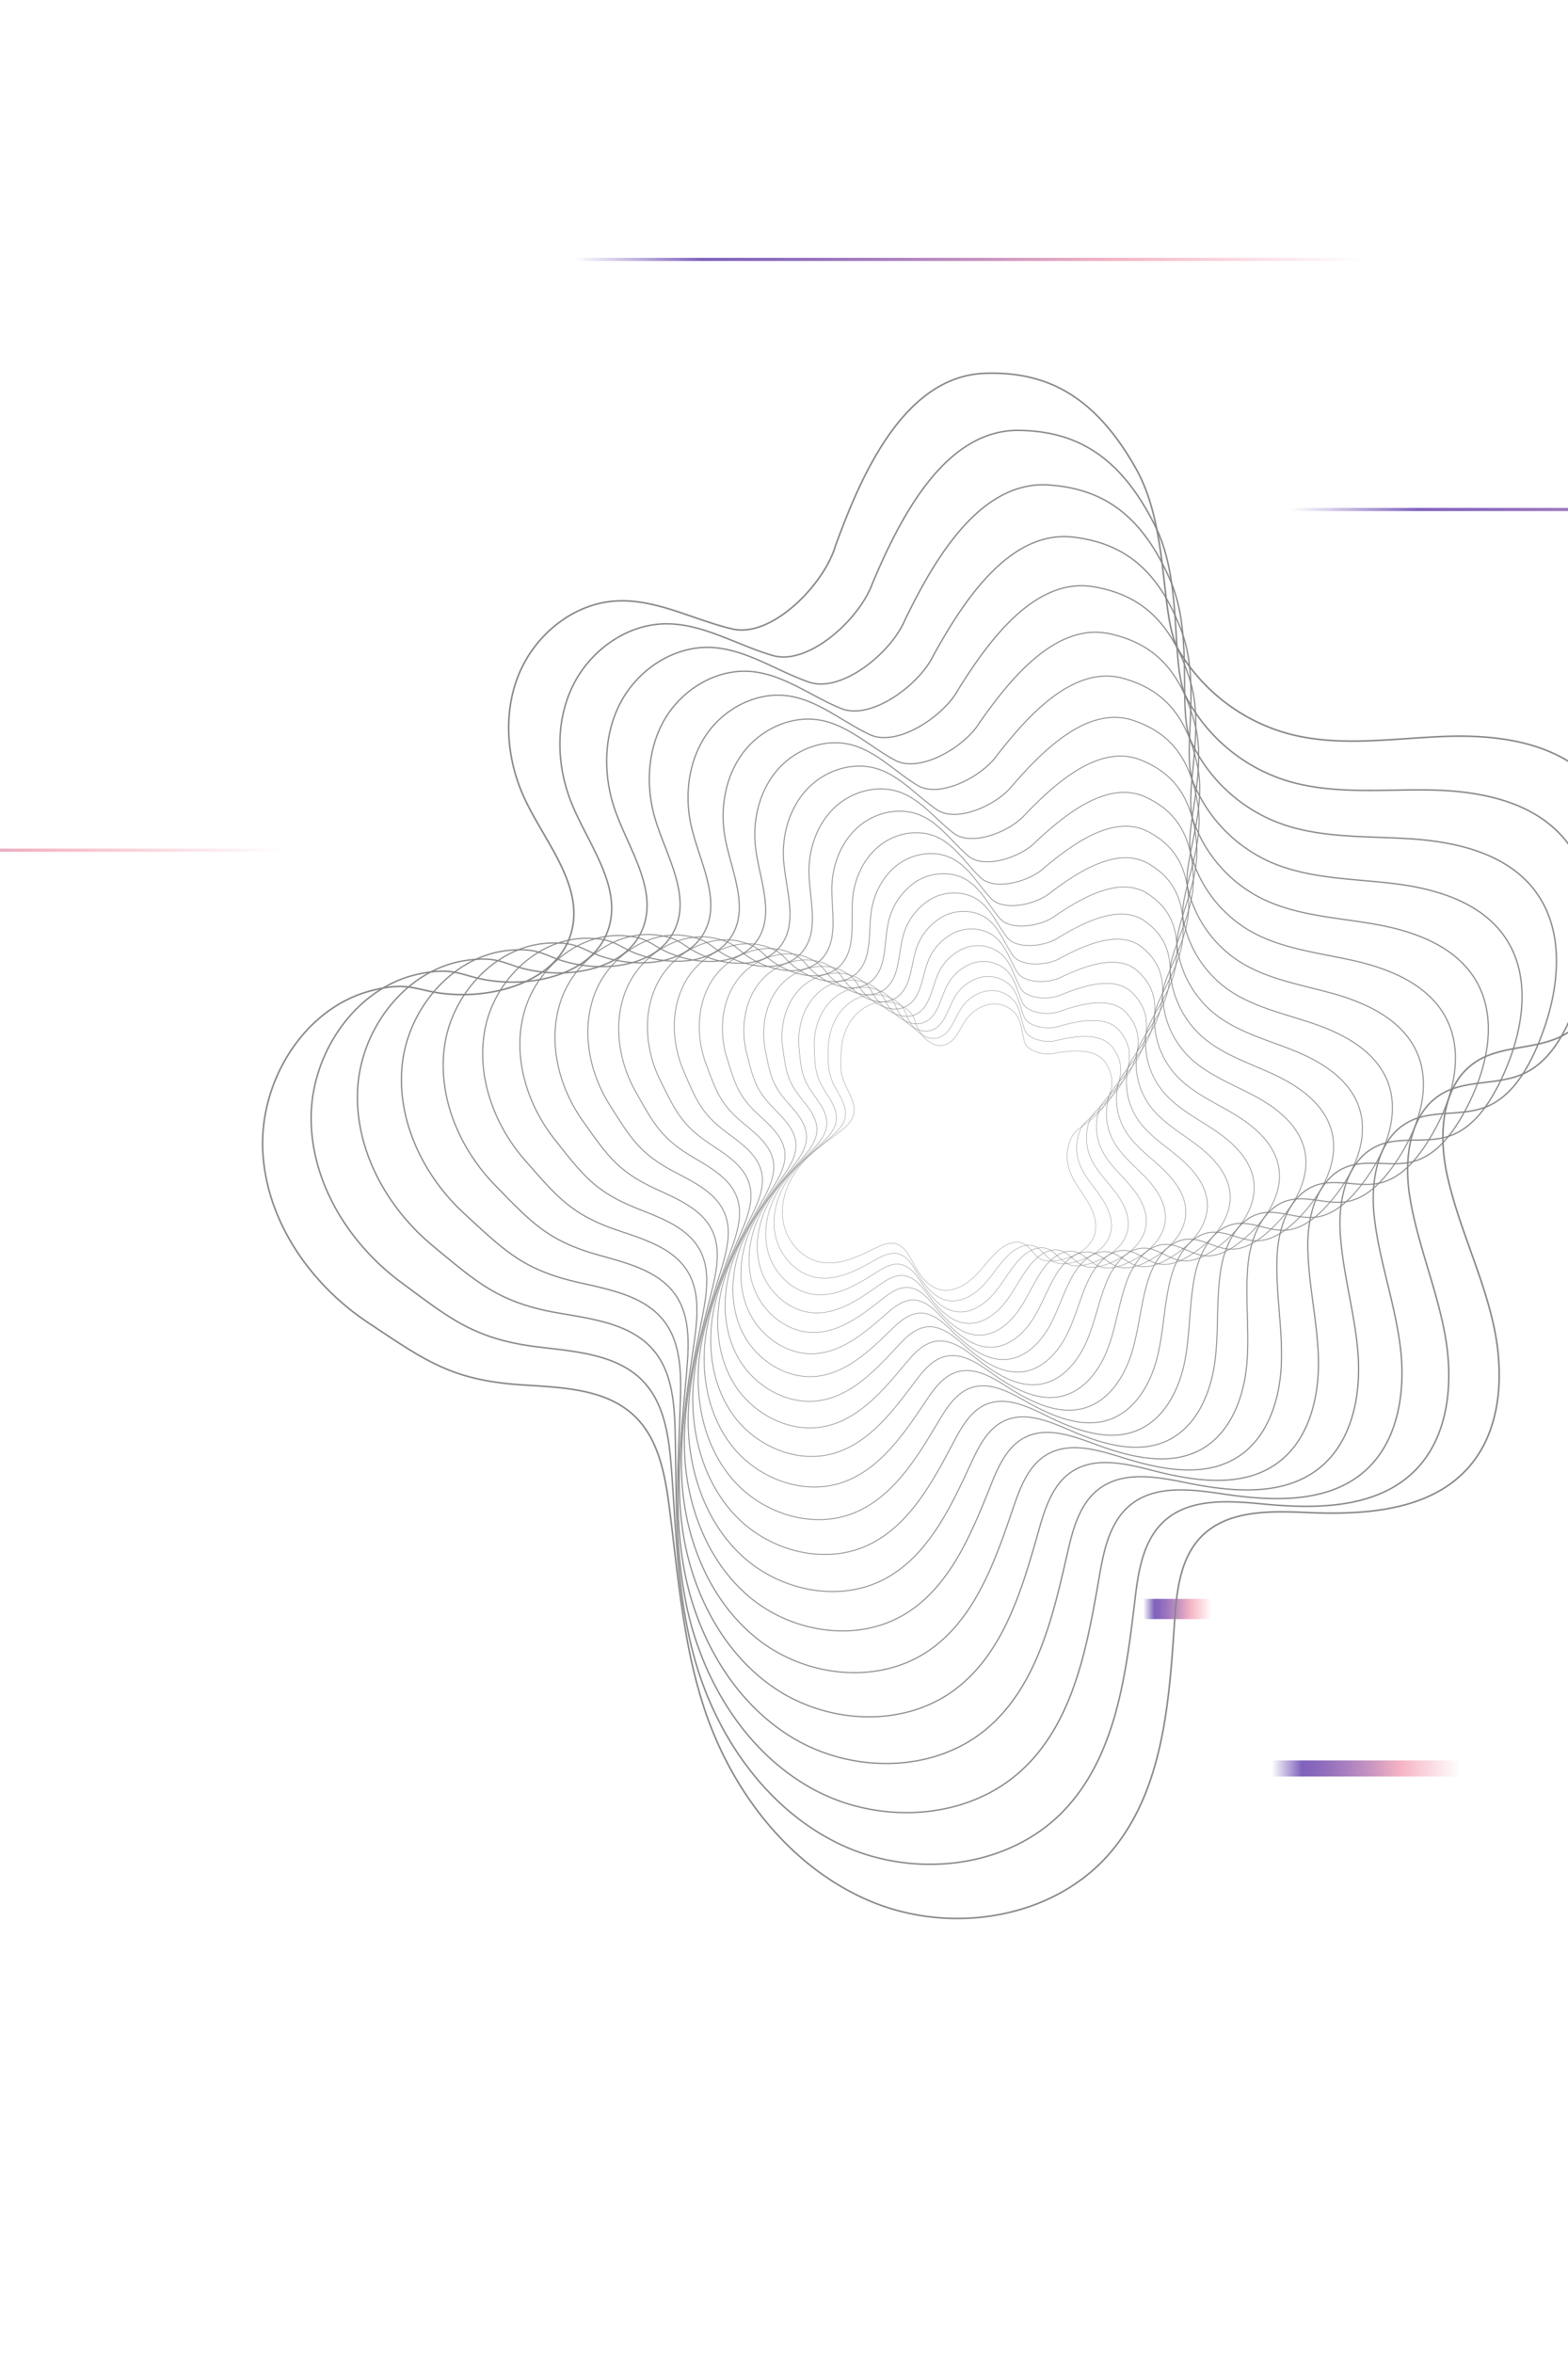 <svg xmlns="http://www.w3.org/2000/svg" xmlns:xlink="http://www.w3.org/1999/xlink" width="522.667" height="784" viewBox="0 0 522.667 784">
  <defs>
    <clipPath id="clip-path">
      <rect id="Rectangle_137" data-name="Rectangle 137" width="522.667" height="784" fill="none"/>
    </clipPath>
    <linearGradient id="linear-gradient" x1="1" y1="0.5" x2="0" y2="0.5" gradientUnits="objectBoundingBox">
      <stop offset="0" stop-color="#f3a6b8" stop-opacity="0"/>
      <stop offset="0.317" stop-color="#f3a6b8"/>
      <stop offset="0.476" stop-color="#be81b5"/>
      <stop offset="0.64" stop-color="#8f61b2"/>
      <stop offset="0.766" stop-color="#724cb0"/>
      <stop offset="0.838" stop-color="#6745b0"/>
      <stop offset="1" stop-color="#6745b0" stop-opacity="0"/>
    </linearGradient>
  </defs>
  <g id="Group_261" data-name="Group 261" transform="translate(-837.555 234.522)" opacity="0.841">
    <g id="Group_260" data-name="Group 260" transform="translate(837.555 -234.522)" clip-path="url(#clip-path)">
      <g id="Group_237" data-name="Group 237" transform="translate(-170.171 85.907)">
        <rect id="Rectangle_125" data-name="Rectangle 125" width="62.741" height="5.369" transform="translate(594.066 500.654)" fill="url(#linear-gradient)"/>
        <rect id="Rectangle_133" data-name="Rectangle 133" width="22.914" height="6.741" transform="translate(551.238 446.824)" fill="url(#linear-gradient)"/>
        <rect id="Rectangle_134" data-name="Rectangle 134" width="264.917" height="1.052" transform="translate(360.707)" fill="url(#linear-gradient)"/>
        <rect id="Rectangle_135" data-name="Rectangle 135" width="264.917" height="1.052" transform="translate(0 196.842)" fill="url(#linear-gradient)"/>
        <rect id="Rectangle_136" data-name="Rectangle 136" width="264.917" height="1.052" transform="translate(599.939 83.324)" fill="url(#linear-gradient)"/>
      </g>
      <g id="Group_259" data-name="Group 259" transform="translate(87.531 124.356)">
        <g id="Group_238" data-name="Group 238" transform="translate(173.273 209.478)">
          <path id="Path_601" data-name="Path 601" d="M1021.989-24.787c1.2-3.957-.525-8.179-2.707-11.668s-4.9-6.772-5.964-10.749a14.416,14.416,0,0,1,1.318-10.605c1.472-2.649,7.843-5.338,10.625-10.009,3.474-5.828,3.007-10.06.561-13.976-3.358-5.376-11.8-4.371-17.476-3.368-3.081.745-8.742-.707-9.653-3.719s-.932-6.383-2.677-9a9.137,9.137,0,0,0-8.752-3.669,12.308,12.308,0,0,0-8.2,5.308c-2.141,3.088-3.533,7.363-7.174,8.3-3.422.886-6.717-1.9-8.461-4.947s-.8-3.745-3.242-6.262c-3.78-3.889-10.449-4.093-15.06-1.156s-7.2,8.408-7.545,13.832-.614,7.936,1.775,12.8c1.386,2.826,3.078,5.883,2.3,8.946-.634,2.485-2.752,4.285-4.8,5.848-4.283,3.275-8.81,6.325-12.368,10.368-4.49,5.1-7.27,11.959-6.4,18.658s5.873,12.949,12.527,14.246c6.247,1.22,12.474-1.808,18.206-4.631,2.134-1.05,4.507-2.114,6.8-1.528,2.871.73,4.457,3.684,5.823,6.3,2.063,3.954,4.861,8.133,9.244,9.057,3.909.826,7.911-1.278,10.843-4.012s5.184-6.131,8.146-8.833c2.414-2.2,5.969-3.947,8.843-2.437,2.063,1.081,3.078,3.515,5.037,4.772,2.078,1.336,4.8,1.1,7.217.545C1015.56-17.462,1020.57-20.116,1021.989-24.787Z" transform="translate(-917.936 102.314)" fill="none" stroke="#707070" stroke-miterlimit="10" stroke-width="0.12"/>
        </g>
        <g id="Group_239" data-name="Group 239" transform="translate(170.491 205.717)">
          <path id="Path_602" data-name="Path 602" d="M1029.02-23.145c1.068-4.315-1.025-8.752-3.565-12.378s-5.641-6.994-7.009-11.206a15.5,15.5,0,0,1,.821-11.464c1.432-2.924,8.12-6.171,10.845-11.343,3.4-6.454,2.664-10.971-.182-15.039-3.911-5.583-12.916-4.033-18.958-2.634-3.267.972-9.426-.268-10.575-3.452s-1.359-6.8-3.379-9.514a9.828,9.828,0,0,0-9.605-3.449,13.245,13.245,0,0,0-8.5,6.161c-2.126,3.439-3.379,8.105-7.237,9.323-3.623,1.144-7.318-1.667-9.363-4.836s-1.068-3.977-3.836-6.542c-4.278-3.964-11.451-3.805-16.234-.394s-7.257,9.434-7.323,15.277-.215,8.557,2.626,13.648c1.646,2.957,3.634,6.146,2.969,9.477-.54,2.7-2.714,4.757-4.82,6.55-4.414,3.757-9.105,7.287-12.7,11.83-4.535,5.732-7.133,13.249-5.82,20.392S924.21-9.164,931.426-8.143c6.775.957,13.295-2.644,19.286-6,2.235-1.25,4.722-2.523,7.222-2.025,3.123.624,4.992,3.707,6.605,6.439,2.44,4.128,5.676,8.461,10.436,9.206,4.245.664,8.424-1.818,11.416-4.919s5.222-6.876,8.252-9.944c2.469-2.495,6.186-4.573,9.36-3.116,2.275,1.045,3.5,3.6,5.676,4.843,2.306,1.316,5.209.909,7.78.179C1022.528-14.918,1027.757-18.047,1029.02-23.145Z" transform="translate(-916.834 103.803)" fill="none" stroke="#707070" stroke-miterlimit="10" stroke-width="0.129"/>
        </g>
        <g id="Group_240" data-name="Group 240" transform="translate(167.698 201.009)">
          <path id="Path_603" data-name="Path 603" d="M1036.415-21.278c.9-4.692-1.593-9.338-4.525-13.087s-6.452-7.194-8.156-11.641a16.656,16.656,0,0,1,.235-12.355c1.371-3.222,8.373-7.085,11.007-12.789,3.29-7.123,2.245-11.933-1.043-16.14-4.512-5.775-14.1-3.6-20.5-1.763-3.452,1.23-10.136.245-11.55-3.111s-1.843-7.224-4.164-10.027a10.571,10.571,0,0,0-10.509-3.161,14.234,14.234,0,0,0-8.785,7.1c-2.088,3.81-3.172,8.893-7.245,10.416-3.828,1.434-7.954-1.376-10.327-4.666s-1.371-4.207-4.487-6.808c-4.815-4.015-12.509-3.444-17.453.49s-7.262,10.54-7,16.817.252,9.2,3.588,14.509c1.937,3.081,4.25,6.391,3.722,10.007-.429,2.932-2.646,5.26-4.808,7.305-4.527,4.283-9.365,8.335-12.966,13.416-4.545,6.411-6.914,14.63-5.1,22.228S924.656-.366,932.464.324c7.33.646,14.127-3.588,20.375-7.525,2.325-1.467,4.926-2.977,7.638-2.581,3.389.492,5.57,3.7,7.454,6.54,2.851,4.3,6.573,8.767,11.727,9.3,4.6.475,8.941-2.424,11.981-5.924s5.219-7.679,8.3-11.141c2.51-2.82,6.383-5.26,9.873-3.873,2.5.995,3.964,3.669,6.368,4.881,2.55,1.283,5.646.682,8.365-.247C1029.908-12.077,1035.348-15.733,1036.415-21.278Z" transform="translate(-915.728 105.668)" fill="none" stroke="#707070" stroke-miterlimit="10" stroke-width="0.139"/>
        </g>
        <g id="Group_241" data-name="Group 241" transform="translate(164.912 196.017)">
          <path id="Path_604" data-name="Path 604" d="M1044.174-19.632c.707-5.091-2.235-9.939-5.6-13.8s-7.33-7.363-9.413-12.04a17.926,17.926,0,0,1-.442-13.279c1.291-3.538,8.593-8.08,11.1-14.355,3.131-7.833,1.737-12.938-2.028-17.271-5.171-5.947-15.34-3.076-22.117-.737-3.639,1.513-10.87.831-12.577-2.692s-2.384-7.653-5.035-10.532a11.361,11.361,0,0,0-11.464-2.8,15.3,15.3,0,0,0-9.035,8.11c-2.027,4.212-2.9,9.729-7.191,11.6-4.03,1.752-8.618-1.03-11.353-4.429s-1.707-4.444-5.2-7.06c-5.4-4.04-13.628-2.992-18.716,1.507s-7.2,11.726-6.575,18.453.79,9.865,4.669,15.378c2.253,3.2,4.924,6.626,4.561,10.535-.293,3.174-2.543,5.8-4.75,8.116-4.621,4.853-9.588,9.479-13.171,15.138-4.52,7.138-6.6,16.1-4.227,24.152s9.729,14.759,18.15,15.059c7.908.283,14.969-4.649,21.456-9.229,2.417-1.7,5.123-3.469,8.057-3.2,3.666.338,6.189,3.659,8.373,6.606,3.3,4.452,7.55,9.042,13.113,9.325,4.964.25,9.467-3.108,12.535-7.037s5.171-8.537,8.287-12.428c2.535-3.169,6.56-6.007,10.383-4.714,2.745.927,4.462,3.717,7.113,4.881,2.813,1.235,6.1.414,8.969-.735C1037.7-9.385,1043.338-13.617,1044.174-19.632Z" transform="translate(-914.625 107.645)" fill="none" stroke="#707070" stroke-miterlimit="10" stroke-width="0.149"/>
        </g>
        <g id="Group_242" data-name="Group 242" transform="translate(162.15 190.738)">
          <path id="Path_605" data-name="Path 605" d="M1052.289-18.254c.475-5.507-2.959-10.547-6.782-14.5s-8.29-7.492-10.787-12.4a19.271,19.271,0,0,1-1.222-14.236c1.187-3.871,8.77-9.158,11.11-16.039,2.922-8.585,1.139-13.991-3.149-18.43-5.888-6.1-16.642-2.439-23.791.452-3.821,1.831-11.625,1.5-13.655-2.182s-2.992-8.085-6-11.027a12.212,12.212,0,0,0-12.464-2.363,16.455,16.455,0,0,0-9.247,9.219c-1.939,4.634-2.57,10.608-7.07,12.853-4.227,2.111-9.312-.621-12.439-4.116s-2.083-4.674-5.982-7.287c-6.022-4.035-14.8-2.447-20.011,2.672s-7.075,13-6.02,20.185,1.4,10.55,5.879,16.249c2.6,3.308,5.659,6.835,5.489,11.057-.139,3.424-2.406,6.368-4.646,8.979-4.689,5.472-9.759,10.719-13.289,17C913.759-14.257,912.029-4.518,915.031,4s11.277,15.3,20.337,15.148c8.507-.141,15.812-5.833,22.518-11.115,2.5-1.97,5.308-4.017,8.472-3.891,3.956.157,6.853,3.581,9.363,6.621,3.8,4.6,8.618,9.285,14.608,9.275,5.34-.008,9.989-3.868,13.062-8.259s5.073-9.459,8.2-13.815c2.545-3.545,6.7-6.818,10.886-5.646,3,.843,5,3.742,7.911,4.843,3.088,1.167,6.575.1,9.59-1.3C1045.918-6.889,1051.731-11.749,1052.289-18.254Z" transform="translate(-913.531 109.735)" fill="none" stroke="#707070" stroke-miterlimit="10" stroke-width="0.16"/>
        </g>
        <g id="Group_243" data-name="Group 243" transform="translate(159.428 185.171)">
          <path id="Path_606" data-name="Path 606" d="M1060.755-17.2c.2-5.939-3.773-11.158-8.1-15.191s-9.32-7.58-12.279-12.706a20.721,20.721,0,0,1-2.113-15.219c1.058-4.222,8.9-10.328,11.029-17.847,2.654-9.383.432-15.087-4.421-19.612-6.664-6.214-18.006-1.684-25.521,1.823-4,2.182-12.4,2.27-14.784-1.576s-3.669-8.512-7.065-11.5c-3.588-3.156-9.082-3.7-13.519-1.836a17.694,17.694,0,0,0-9.408,10.418c-1.821,5.085-2.164,11.537-6.868,14.2-4.422,2.5-10.035-.144-13.59-3.722s-2.5-4.9-6.833-7.487c-6.694-3.995-16.029-1.8-21.337,3.995s-6.866,14.352-5.33,22.014,2.1,11.247,7.229,17.115c2.974,3.409,6.459,7.025,6.515,11.565.045,3.687-2.225,6.974-4.482,9.906-4.727,6.138-9.878,12.057-13.312,19-4.336,8.754-5.646,19.309-1.944,28.286s12.971,15.792,22.693,15.12c9.126-.631,16.648-7.154,23.554-13.2,2.573-2.252,5.472-4.611,8.878-4.654,4.257-.053,7.56,3.459,10.426,6.583,4.338,4.722,9.777,9.487,16.206,9.138,5.737-.311,10.509-4.717,13.562-9.605s4.916-10.441,8.027-15.294c2.533-3.949,6.818-7.7,11.37-6.676,3.267.735,5.58,3.737,8.77,4.755,3.381,1.081,7.065-.26,10.224-1.929C1054.551-4.638,1060.52-10.185,1060.755-17.2Z" transform="translate(-912.453 111.94)" fill="none" stroke="#707070" stroke-miterlimit="10" stroke-width="0.173"/>
        </g>
        <g id="Group_244" data-name="Group 244" transform="translate(156.77 179.315)">
          <path id="Path_607" data-name="Path 607" d="M1069.554-16.526c-.121-6.388-4.679-11.772-9.555-15.857S1049.563-40,1046.1-45.337a22.267,22.267,0,0,1-3.126-16.221c.9-4.6,8.979-11.593,10.837-19.784,2.323-10.227-.384-16.226-5.85-20.814-7.5-6.3-19.431-.793-27.3,3.394-4.171,2.568-13.186,3.136-15.966-.859s-4.416-8.934-8.231-11.951c-4.03-3.189-9.964-3.469-14.62-1.215a19.04,19.04,0,0,0-9.517,11.719c-1.669,5.563-1.674,12.509-6.578,15.635-4.605,2.937-10.782.409-14.8-3.232s-2.959-5.121-7.76-7.653c-7.414-3.914-17.314-1.028-22.688,5.489s-6.563,15.8-4.482,23.938,2.886,11.961,8.724,17.973c3.389,3.49,7.333,7.176,7.648,12.05.255,3.954-2,7.613-4.257,10.888-4.729,6.858-9.928,13.5-13.226,21.15-4.161,9.643-4.974,21.049-.495,30.48s14.817,16.229,25.218,14.961c9.765-1.192,17.476-8.618,24.549-15.5,2.636-2.565,5.618-5.26,9.272-5.5,4.571-.3,8.313,3.288,11.567,6.482,4.922,4.825,11.03,9.636,17.916,8.9,6.143-.657,11.019-5.659,14.022-11.077s4.692-11.492,7.759-16.875c2.5-4.384,6.886-8.651,11.832-7.808,3.55.6,6.2,3.7,9.683,4.611,3.694.97,7.575-.677,10.87-2.646C1063.6-2.686,1069.7-8.981,1069.554-16.526Z" transform="translate(-911.4 114.259)" fill="none" stroke="#707070" stroke-miterlimit="10" stroke-width="0.186"/>
        </g>
        <g id="Group_245" data-name="Group 245" transform="translate(153.275 173.173)">
          <path id="Path_608" data-name="Path 608" d="M1079.228-16.3c-.49-6.853-5.687-12.375-11.151-16.491s-11.633-7.588-15.655-13.125a23.954,23.954,0,0,1-4.27-17.241c.7-4.984,8.989-12.954,10.525-21.857,1.917-11.11-1.326-17.4-7.451-22.019-8.416-6.34-20.913.242-29.127,5.181-4.336,2.992-13.984,4.108-17.193-.023s-5.244-9.345-9.512-12.373c-4.507-3.2-10.893-3.164-15.767-.48a20.473,20.473,0,0,0-9.56,13.118c-1.48,6.07-1.093,13.529-6.184,17.16-4.78,3.414-11.552,1.048-16.072-2.636s-3.469-5.335-8.762-7.785c-8.181-3.783-18.65-.126-24.054,7.174s-6.159,17.335-3.467,25.955,3.772,12.681,10.378,18.809c3.836,3.558,8.28,7.295,8.891,12.509.5,4.232-1.714,8.287-3.957,11.931-4.694,7.631-9.9,15.059-13.012,23.453-3.926,10.593-4.159,22.885,1.184,32.76s16.825,16.59,27.92,14.643c10.418-1.828,18.279-10.237,25.488-18.026,2.687-2.9,5.737-5.964,9.648-6.426,4.889-.576,9.108,3.063,12.785,6.31,5.555,4.906,12.385,9.727,19.738,8.547,6.557-1.05,11.514-6.694,14.433-12.683s4.391-12.6,7.381-18.557c2.434-4.848,6.908-9.676,12.267-9.05,3.846.449,6.868,3.621,10.658,4.406,4.02.836,8.1-1.151,11.524-3.454C1073.614-1.1,1079.806-8.2,1079.228-16.3Z" transform="translate(-910.016 116.692)" fill="none" stroke="#707070" stroke-miterlimit="10" stroke-width="0.199"/>
        </g>
        <g id="Group_246" data-name="Group 246" transform="translate(145.556 166.752)">
          <path id="Path_609" data-name="Path 609" d="M1091.816-16.579c-.911-7.33-6.8-12.969-12.9-17.08S1066-41.153,1061.364-46.873a25.764,25.764,0,0,1-5.555-18.274c.477-5.391,8.924-14.416,10.072-24.061,1.435-12.039-2.4-18.61-9.242-23.223-9.391-6.335-22.44,1.434-30.983,7.2-4.487,3.457-14.784,5.2-18.463.942s-6.159-9.739-10.911-12.749c-5.02-3.179-11.875-2.783-16.958.374A22,22,0,0,0,969.8-102.04c-1.25,6.6-.414,14.587-5.674,18.774-4.941,3.934-12.347,1.775-17.41-1.927s-4.022-5.532-9.845-7.866c-9-3.6-20.034.914-25.425,9.055s-5.639,18.961-2.262,28.066,4.765,13.406,12.2,19.615c4.318,3.6,9.3,7.366,10.252,12.931.77,4.517-1.376,9-3.578,13.034C923.45-1.9,918.276,6.371,915.408,15.56c-3.621,11.593-3.177,24.806,3.116,35.108s19,16.87,30.8,14.156c11.085-2.55,19.054-12.022,26.357-20.794,2.72-3.267,5.823-6.727,10-7.441,5.217-.894,9.954,2.778,14.082,6.055,6.242,4.954,13.848,9.747,21.675,8.068,6.984-1.495,11.989-7.835,14.784-14.431s4.007-13.779,6.884-20.342c2.341-5.343,6.873-10.779,12.663-10.408,4.156.268,7.58,3.5,11.691,4.134,4.366.669,8.628-1.694,12.181-4.358C1086.645.053,1092.894-7.919,1091.816-16.579Z" transform="translate(-906.959 119.234)" fill="none" stroke="#707070" stroke-miterlimit="10" stroke-width="0.214"/>
        </g>
        <g id="Group_247" data-name="Group 247" transform="translate(137.237 160.06)">
          <path id="Path_610" data-name="Path 610" d="M1105.118-17.451c-1.391-7.82-8.035-13.544-14.814-17.615s-14.294-7.32-19.589-13.2a27.689,27.689,0,0,1-6.992-19.309c.207-5.818,8.77-15.981,9.462-26.4.861-13.009-3.629-19.852-11.232-24.42-10.441-6.272-24.016,2.805-32.864,9.477-4.626,3.967-15.582,6.416-19.771,2.053s-7.164-10.113-12.436-13.077c-5.568-3.131-12.906-2.321-18.188,1.356s-8.542,9.865-9.406,16.239c-.97,7.156.376,15.686-5.035,20.478-5.085,4.5-13.16,2.6-18.8-1.091s-4.633-5.714-11.017-7.891c-9.865-3.363-21.46,2.108-26.791,11.153s-4.987,20.678-.851,30.265S912.665-35.311,921-29.061c4.841,3.626,10.4,7.386,11.736,13.31,1.083,4.805-.972,9.737-3.108,14.2-4.474,9.34-9.565,18.511-12.13,28.541-3.232,12.651-2.013,26.814,5.323,37.522s21.349,17.047,33.874,13.466c11.759-3.361,19.781-13.981,27.129-23.811,2.737-3.661,5.874-7.55,10.318-8.552,5.553-1.252,10.843,2.422,15.461,5.709,6.984,4.969,15.42,9.686,23.731,7.444,7.416-2,12.431-9.088,15.064-16.33s3.525-15.019,6.245-22.228c2.215-5.868,6.775-11.964,13.012-11.891,4.477.053,8.335,3.336,12.787,3.78,4.724.472,9.169-2.305,12.835-5.363C1100.5.7,1106.762-8.212,1105.118-17.451Z" transform="translate(-903.665 121.885)" fill="none" stroke="#707070" stroke-miterlimit="10" stroke-width="0.231"/>
        </g>
        <g id="Group_248" data-name="Group 248" transform="translate(128.292 150.934)">
          <path id="Path_611" data-name="Path 611" d="M1119.133-17.684c-1.934-8.318-9.391-14.09-16.9-18.079s-15.761-7.055-21.779-13.072a29.794,29.794,0,0,1-8.6-20.342c-.1-6.257,8.519-17.653,8.673-28.882.194-14.019-5.012-21.112-13.433-25.589-11.565-6.151-25.629,4.363-34.755,12.024-4.745,4.517-16.373,7.767-21.117,3.315s-8.26-10.454-14.087-13.34c-6.156-3.05-13.989-1.768-19.453,2.477s-8.618,11.075-9.186,17.966c-.639,7.739,1.288,16.825-4.255,22.274-5.209,5.121-13.986,3.533-20.251-.111s-5.3-5.876-12.275-7.853c-10.782-3.055-22.925,3.469-28.139,13.484s-4.192,22.483.79,32.546,7.1,14.837,16.4,21.077c5.4,3.623,11.582,7.348,13.35,13.633,1.434,5.1-.495,10.509-2.538,15.421-4.28,10.282-9.229,20.418-11.418,31.331-2.76,13.767-.654,28.907,7.825,39.992s23.887,17.1,37.131,12.555c12.439-4.272,20.456-16.128,27.793-27.1,2.732-4.086,5.883-8.439,10.6-9.764,5.891-1.656,11.782,1.99,16.925,5.26,7.777,4.944,17.1,9.535,25.9,6.659,7.85-2.565,12.837-10.459,15.256-18.382s2.942-16.327,5.454-24.22c2.048-6.426,6.6-13.226,13.3-13.5,4.81-.194,9.138,3.111,13.943,3.338,5.1.242,9.716-2.99,13.479-6.482C1115.194,2.067,1121.418-7.854,1119.133-17.684Z" transform="translate(-900.122 125.499)" fill="none" stroke="#707070" stroke-miterlimit="10" stroke-width="0.248"/>
        </g>
        <g id="Group_249" data-name="Group 249" transform="translate(118.695 139.653)">
          <path id="Path_612" data-name="Path 612" d="M1133.853-17.522c-2.545-8.823-10.876-14.6-19.165-18.463s-17.322-6.686-24.119-12.812a32.023,32.023,0,0,1-10.376-21.357c-.465-6.714,8.153-19.438,7.689-31.5-.583-15.065-6.57-22.387-15.865-26.723-12.767-5.952-27.276,6.128-36.644,14.87-4.841,5.118-17.143,9.259-22.488,4.75s-9.459-10.764-15.878-13.534c-6.782-2.927-15.123-1.108-20.751,3.755s-8.631,12.378-8.853,19.809c-.25,8.348,2.328,17.994-3.315,24.157-5.3,5.79-14.817,4.58-21.751,1.02s-6.017-6.012-13.62-7.742c-11.749-2.677-24.422,5.015-29.46,16.062s-3.235,24.379,2.682,34.9S910.4-14.8,920.738-8.621c6,3.588,12.852,7.239,15.1,13.888,1.826,5.4.061,11.315-1.858,16.7-4.015,11.282-8.762,22.443-10.5,34.285-2.189,14.938.924,31.076,10.653,42.5s26.612,17.019,40.578,11.391c13.118-5.287,21.059-18.468,28.319-30.659,2.7-4.54,5.843-9.393,10.83-11.083,6.232-2.111,12.762,1.475,18.468,4.7,8.631,4.871,18.9,9.275,28.187,5.691,8.285-3.194,13.2-11.954,15.347-20.6s2.24-17.7,4.495-26.314c1.836-7.017,6.343-14.575,13.527-15.244,5.154-.48,9.987,2.826,15.158,2.8,5.489-.028,10.264-3.76,14.11-7.719C1130.735,3.909,1136.86-7.1,1133.853-17.522Z" transform="translate(-896.322 129.967)" fill="none" stroke="#707070" stroke-miterlimit="10" stroke-width="0.267"/>
        </g>
        <g id="Group_250" data-name="Group 250" transform="translate(108.424 127.571)">
          <path id="Path_613" data-name="Path 613" d="M1149.263-17.868c-3.229-9.333-12.5-15.067-21.617-18.746s-18.976-6.209-26.622-12.4a34.442,34.442,0,0,1-12.343-22.352c-.874-7.181,7.664-21.329,6.484-34.26-1.472-16.14-8.315-23.67-18.542-27.8-14.039-5.671-28.942,8.116-38.51,18.029-4.908,5.77-17.888,10.908-23.879,6.366s-10.762-11.024-17.812-13.638c-7.449-2.762-16.3-.341-22.069,5.2S965.781-103.7,965.961-95.7c.2,8.977,3.515,19.19-2.2,26.127-5.371,6.517-15.653,5.752-23.3,2.318s-6.8-6.116-15.062-7.547c-12.767-2.209-25.942,6.762-30.727,18.908s-2.1,26.359,4.841,37.328,9.959,16.2,21.41,22.253c6.646,3.512,14.206,7.047,17,14.062,2.262,5.692.7,12.146-1.056,18.037-3.679,12.342-8.146,24.594-9.343,37.406-1.51,16.165,2.742,33.318,13.832,45.042s29.531,16.777,44.211,9.946c13.787-6.414,21.574-21.016,28.685-34.515,2.649-5.027,5.745-10.413,11-12.509,6.573-2.618,13.787.866,20.1,4,9.54,4.742,20.817,8.9,30.586,4.525,8.716-3.9,13.5-13.577,15.322-22.981s1.406-19.13,3.343-28.511c1.578-7.636,5.992-16.006,13.668-17.13,5.507-.805,10.883,2.472,16.436,2.154,5.894-.338,10.81-4.613,14.714-9.083C1147.124,5.32,1153.078-6.844,1149.263-17.868Z" transform="translate(-892.254 134.751)" fill="none" stroke="#707070" stroke-miterlimit="10" stroke-width="0.287"/>
        </g>
        <g id="Group_251" data-name="Group 251" transform="translate(97.456 114.665)">
          <path id="Path_614" data-name="Path 614" d="M1165.346-18.8c-3.995-9.84-14.272-15.476-24.269-18.913s-20.726-5.6-29.283-11.817a37.026,37.026,0,0,1-14.511-23.306c-1.343-7.664,7.027-23.334,5.032-37.154-2.49-17.249-10.26-24.948-21.473-28.808-15.4-5.3-30.622,10.343-40.338,21.526-4.944,6.469-18.592,12.719-25.284,8.179s-12.176-11.231-19.892-13.643c-8.153-2.545-17.521.553-23.4,6.825s-8.429,15.274-7.787,23.849c.722,9.628,4.853,20.408-.894,28.177-5.4,7.3-16.484,7.058-24.887,3.8s-7.646-6.184-16.6-7.257C907.923-69,894.283-58.62,889.826-45.31s-.775,28.425,7.3,39.813,11.6,16.837,24.241,22.69c7.335,3.4,15.653,6.77,19.044,14.143,2.752,5.982,1.437,13-.116,19.428-3.257,13.459-7.363,26.867-7.929,40.691-.712,17.443,4.82,35.624,17.388,47.587s32.657,16.355,48.037,8.191c14.441-7.664,21.981-23.779,28.857-38.674,2.56-5.55,5.583-11.507,11.113-14.052,6.911-3.182,14.853.151,21.807,3.166,10.512,4.558,22.852,8.383,33.1,3.141,9.138-4.676,13.729-15.342,15.158-25.541s.434-20.62,1.987-30.8c1.262-8.29,5.532-17.526,13.711-19.163,5.868-1.177,11.825,2.04,17.769,1.386,6.31-.694,11.348-5.56,15.289-10.58C1164.351,6.219,1170.063-7.174,1165.346-18.8Z" transform="translate(-887.91 139.863)" fill="none" stroke="#707070" stroke-miterlimit="10" stroke-width="0.308"/>
        </g>
        <g id="Group_252" data-name="Group 252" transform="translate(85.773 100.912)">
          <path id="Path_615" data-name="Path 615" d="M1182.065-20.4c-4.843-10.34-16.193-15.814-27.124-18.943s-22.569-4.846-32.109-11.042A39.8,39.8,0,0,1,1105.94-74.59c-1.876-8.153,6.232-25.453,3.313-40.179-3.644-18.382-12.421-26.213-24.677-29.725-16.832-4.828-32.3,12.827-42.105,25.384-4.947,7.224-19.249,14.7-26.687,10.2s-13.708-11.375-22.13-13.529c-8.9-2.275-18.784,1.578-24.748,8.646s-8.191,16.878-7.02,26.046c1.318,10.3,6.361,21.642.626,30.308-5.386,8.141-17.3,8.5-26.51,5.482s-8.557-6.212-18.231-6.858c-14.946-1-29.01,10.908-33.048,25.453s.77,30.566,10.08,42.338,13.408,17.428,27.306,23c8.07,3.237,17.191,6.388,21.246,14.115,3.293,6.27,2.275,13.88.967,20.87-2.737,14.635-6.393,29.263-6.222,44.141.217,18.769,7.179,37.98,21.347,50.12s35.987,15.724,52.042,6.093c15.077-9.042,22.266-26.771,28.811-43.153,2.44-6.1,5.348-12.668,11.141-15.713,7.245-3.805,15.959-.672,23.594,2.174,11.545,4.3,25.013,7.714,35.719,1.507,9.55-5.535,13.878-17.244,14.837-28.276s-.692-22.168.4-33.187c.891-8.974,4.954-19.13,13.646-21.349,6.234-1.591,12.812,1.528,19.157.49,6.737-1.1,11.873-6.611,15.825-12.221C1182.406,6.526,1187.785-8.18,1182.065-20.4Z" transform="translate(-883.284 145.309)" fill="none" stroke="#707070" stroke-miterlimit="10" stroke-width="0.332"/>
        </g>
        <g id="Group_253" data-name="Group 253" transform="translate(73.36 86.297)">
          <path id="Path_616" data-name="Path 616" d="M1199.383-22.745c-5.783-10.833-18.279-16.072-30.192-18.817s-24.508-3.932-35.1-10.05a42.8,42.8,0,0,1-19.5-25.044c-2.472-8.648,5.26-27.682,1.3-43.33-4.947-19.534-14.812-27.447-28.172-30.531-18.345-4.235-33.962,15.592-43.782,29.629-4.906,8.035-19.842,16.872-28.086,12.456s-15.357-11.444-24.521-13.282c-9.684-1.942-20.082,2.755-26.089,10.679s-7.845,18.582-6.07,28.364c1.992,10.981,8.045,22.88,2.376,32.508-5.325,9.045-18.1,10.108-28.157,7.378s-9.54-6.189-19.963-6.338c-16.1-.232-30.538,13.347-34.053,29.192s2.545,32.775,13.2,44.893,15.378,17.961,30.616,23.162c8.845,3.02,18.817,5.894,23.607,13.961,3.889,6.547,3.225,14.777,2.214,22.354-2.116,15.87-5.219,31.78-4.2,47.746,1.29,20.145,9.848,40.381,25.745,52.62s39.527,14.857,56.226,3.613c15.681-10.557,22.4-30,28.508-47.959,2.275-6.689,5.027-13.906,11.078-17.5,7.565-4.492,17.1-1.619,25.458,1.008,12.638,3.969,27.293,6.876,38.439-.391,9.944-6.482,13.933-19.3,14.343-31.2s-1.99-23.763-1.437-35.659c.452-9.686,4.242-20.819,13.451-23.693,6.605-2.06,13.842.919,20.6-.55,7.172-1.563,12.378-7.767,16.3-14.017C1201.264,6.142,1206.213-9.951,1199.383-22.745Z" transform="translate(-878.368 151.097)" fill="none" stroke="#707070" stroke-miterlimit="10" stroke-width="0.356"/>
        </g>
        <g id="Group_254" data-name="Group 254" transform="translate(60.2 70.807)">
          <path id="Path_617" data-name="Path 617" d="M1217.247-25.945c-6.818-11.307-20.532-16.229-33.48-18.506s-26.536-2.843-38.255-8.815a46.031,46.031,0,0,1-22.352-25.8c-3.141-9.148,4.091-30.02-1.045-46.6-6.411-20.7-17.448-28.639-31.97-31.2-19.935-3.517-35.588,18.655-45.345,34.278-4.813,8.906-20.355,19.233-29.455,14.958s-17.135-11.423-27.079-12.883c-10.509-1.543-21.41,4.086-27.415,12.933s-7.378,20.395-4.924,30.8c2.76,11.681,9.928,24.117,4.384,34.773-5.209,10.014-18.87,11.873-29.821,9.509S919.9-38.6,908.7-38.176c-17.309.659-32.043,16.052-34.924,33.263s4.578,35.053,16.706,47.464S908,60.971,924.66,65.7c9.669,2.745,20.536,5.267,26.135,13.663,4.543,6.81,4.293,15.683,3.633,23.877-1.378,17.16-3.815,34.422-1.82,51.509,2.52,21.556,12.847,42.8,30.606,55.051s43.28,13.731,60.579.717c16.244-12.219,22.367-33.475,27.912-53.1,2.065-7.31,4.616-15.214,10.911-19.415,7.871-5.25,18.269-2.7,27.392-.351,13.794,3.55,29.695,5.848,41.254-2.583,10.313-7.52,13.875-21.506,13.645-34.308s-3.474-25.4-3.55-38.209c-.061-10.426,3.386-22.594,13.11-26.2,6.977-2.583,14.916.207,22.089-1.752,7.613-2.078,12.853-9.035,16.719-15.966C1220.891,4.97,1225.3-12.59,1217.247-25.945Z" transform="translate(-873.156 157.231)" fill="none" stroke="#707070" stroke-miterlimit="10" stroke-width="0.383"/>
        </g>
        <g id="Group_255" data-name="Group 255" transform="translate(46.285 54.433)">
          <path id="Path_618" data-name="Path 618" d="M1235.589-30.095c-7.954-11.757-22.958-16.272-36.99-17.986s-28.655-1.56-41.575-7.315a49.5,49.5,0,0,1-25.45-26.44c-3.889-9.648,2.7-32.467-3.745-49.981-8.05-21.865-20.349-29.771-36.086-31.7-21.6-2.651-37.166,22.036-46.762,39.361-4.669,9.833-20.776,21.8-30.788,17.718s-19.044-11.3-29.8-12.307c-11.37-1.066-22.758,5.591-28.708,15.431S948.906-81,952.128-69.97c3.621,12.391,12.019,25.339,6.664,37.093-5.03,11.047-19.592,13.81-31.485,11.888s-11.716-5.964-23.72-4.876c-18.549,1.682-33.5,19.039-35.631,37.682s6.888,37.381,20.612,50.029,19.852,18.792,38,22.933c10.537,2.4,22.349,4.5,28.834,13.2,5.262,7.058,5.492,16.6,5.244,25.435-.515,18.5-2.159,37.177.945,55.413,3.916,23,16.2,45.239,35.962,57.392s47.246,12.307,65.089-2.639c16.756-14.037,22.135-37.2,26.985-58.594,1.805-7.967,4.1-16.595,10.623-21.461,8.156-6.08,19.466-3.929,29.394-1.919,15.011,3.038,32.215,4.608,44.153-5.1,10.651-8.653,13.688-23.874,12.721-37.606s-5.161-27.086-5.962-40.83c-.651-11.191,2.364-24.453,12.6-28.869,7.345-3.166,16.029-.616,23.622-3.124,8.055-2.661,13.292-10.426,17.052-18.087C1241.245,2.9,1244.99-16.207,1235.589-30.095Z" transform="translate(-867.645 163.716)" fill="none" stroke="#707070" stroke-miterlimit="10" stroke-width="0.412"/>
        </g>
        <g id="Group_256" data-name="Group 256" transform="translate(31.614 37.175)">
          <path id="Path_619" data-name="Path 619" d="M1254.336-35.307c-9.2-12.176-25.569-16.178-40.732-17.234s-30.859-.061-45.055-5.512a53.223,53.223,0,0,1-28.818-26.96c-4.717-10.141,1.075-35.013-6.833-53.458-9.873-23.024-23.526-30.821-40.533-32.01-23.349-1.634-38.669,25.753-48,44.9-4.459,10.822-21.082,24.576-32.061,20.761s-21.087-11.065-32.7-11.542c-12.267-.5-24.124,7.287-29.957,18.185s-6.02,24.344-1.939,36.01c4.583,13.1,14.33,26.528,9.242,39.454C952.177-10.574,936.694-6.786,923.813-8.18s-12.916-5.745-25.743-3.9c-19.822,2.848-34.9,22.329-36.139,42.469s9.5,39.752,24.945,52.559,22.377,19.062,42.1,22.486c11.451,1.99,24.253,3.575,31.7,12.552,6.048,7.285,6.833,17.519,7.065,27.018.487,19.9-.227,40.042,4.131,59.448,5.5,24.483,19.945,47.668,41.845,59.6s51.425,10.557,69.745-6.5c17.2-16.014,21.673-41.194,25.677-64.435,1.492-8.656,3.47-18.052,10.2-23.642,8.414-6.989,20.68-5.315,31.455-3.717,16.292,2.419,34.851,3.136,47.123-7.954,10.951-9.893,13.355-26.407,11.545-41.1s-7.065-28.793-8.7-43.507c-1.328-11.981,1.161-26.392,11.908-31.707,7.709-3.815,17.178-1.566,25.188-4.687,8.5-3.31,13.688-11.944,17.294-20.38C1262.265-.2,1265.212-20.921,1254.336-35.307Z" transform="translate(-861.835 170.551)" fill="none" stroke="#707070" stroke-miterlimit="10" stroke-width="0.443"/>
        </g>
        <g id="Group_257" data-name="Group 257" transform="translate(16.181 19.035)">
          <path id="Path_620" data-name="Path 620" d="M1273.391-41.695c-10.57-12.557-28.367-15.933-44.709-16.211s-33.139,1.669-48.689-3.386a57.227,57.227,0,0,1-32.462-27.329c-5.636-10.623-.815-37.656-10.348-57.018-11.9-24.167-27-31.77-45.322-32.091-25.165-.439-40.075,29.829-49.014,50.91-4.182,11.873-21.256,27.579-33.26,24.1s-23.263-10.694-35.757-10.552c-13.2.151-25.5,9.181-31.147,21.213s-5.093,26.478-.056,38.775c5.659,13.807,16.88,27.682,12.146,41.848C950.324,1.868,933.911,6.807,920,6.034S905.812.592,892.142,3.294c-21.127,4.174-36.225,25.943-36.417,47.635s12.436,42.151,29.745,55.034,25.1,19.211,46.469,21.779c12.408,1.49,26.243,2.475,34.75,11.694,6.9,7.479,8.323,18.425,9.108,28.614,1.641,21.339,2.007,43.009,7.782,63.6,7.282,25.98,24.1,50.062,48.287,61.647s55.814,8.444,74.525-10.9c17.569-18.165,20.956-45.456,23.948-70.636,1.114-9.381,2.709-19.579,9.623-25.963,8.641-7.977,21.9-6.871,33.566-5.76,17.63,1.679,37.6,1.406,50.155-11.194,11.2-11.239,12.853-29.106,10.083-44.782s-9.209-30.518-11.79-46.226c-2.1-12.789-.24-28.4,11-34.717,8.065-4.53,18.357-2.646,26.783-6.449,8.941-4.033,14.024-13.595,17.423-22.857C1283.88-4.443,1285.878-26.86,1273.391-41.695Z" transform="translate(-855.723 177.735)" fill="none" stroke="#707070" stroke-miterlimit="10" stroke-width="0.477"/>
        </g>
        <g id="Group_258" data-name="Group 258">
          <path id="Path_621" data-name="Path 621" d="M1292.641-49.371c-12.057-12.888-31.359-15.511-48.921-14.893s-35.49,3.659-52.473-.894a61.539,61.539,0,0,1-36.4-27.518c-6.648-11.09-2.992-40.391-14.317-60.644-14.135-25.281-30.778-32.6-50.474-31.909-27.046.947-41.353,34.288-49.766,57.428-3.821,12.981-21.274,30.808-34.359,27.745s-25.581-10.176-38.99-9.317c-14.168.9-26.859,11.292-32.253,24.531s-3.98,28.718,2.124,41.638c6.853,14.509,19.685,28.776,15.4,44.252-4.028,14.542-21.372,20.769-36.351,20.721s-15.544-5.045-30.074-1.374c-22.45,5.671-37.437,29.894-36.424,53.2s15.729,44.56,35.038,57.42,28.033,19.216,51.125,20.769c13.408.9,28.319,1.182,37.974,10.6,7.833,7.643,9.972,19.317,11.388,30.212,2.964,22.822,4.578,46.07,11.936,67.859,9.282,27.485,28.693,52.4,55.319,63.478s60.41,5.926,79.411-15.9c17.845-20.493,19.943-49.986,21.741-77.194.669-10.136,1.808-21.178,8.871-28.42,8.83-9.052,23.137-8.61,35.719-8.075,19.026.811,40.451-.606,53.226-14.842,11.4-12.7,12.163-31.977,8.307-48.653s-11.605-32.253-15.261-48.974c-2.977-13.618-1.856-30.488,9.86-37.9,8.4-5.318,19.562-3.873,28.4-8.431,9.375-4.833,14.294-15.388,17.421-25.523C1306-9.96,1306.882-34.145,1292.641-49.371Z" transform="translate(-849.315 185.273)" fill="none" stroke="#707070" stroke-miterlimit="10" stroke-width="0.512"/>
        </g>
      </g>
    </g>
  </g>
</svg>
